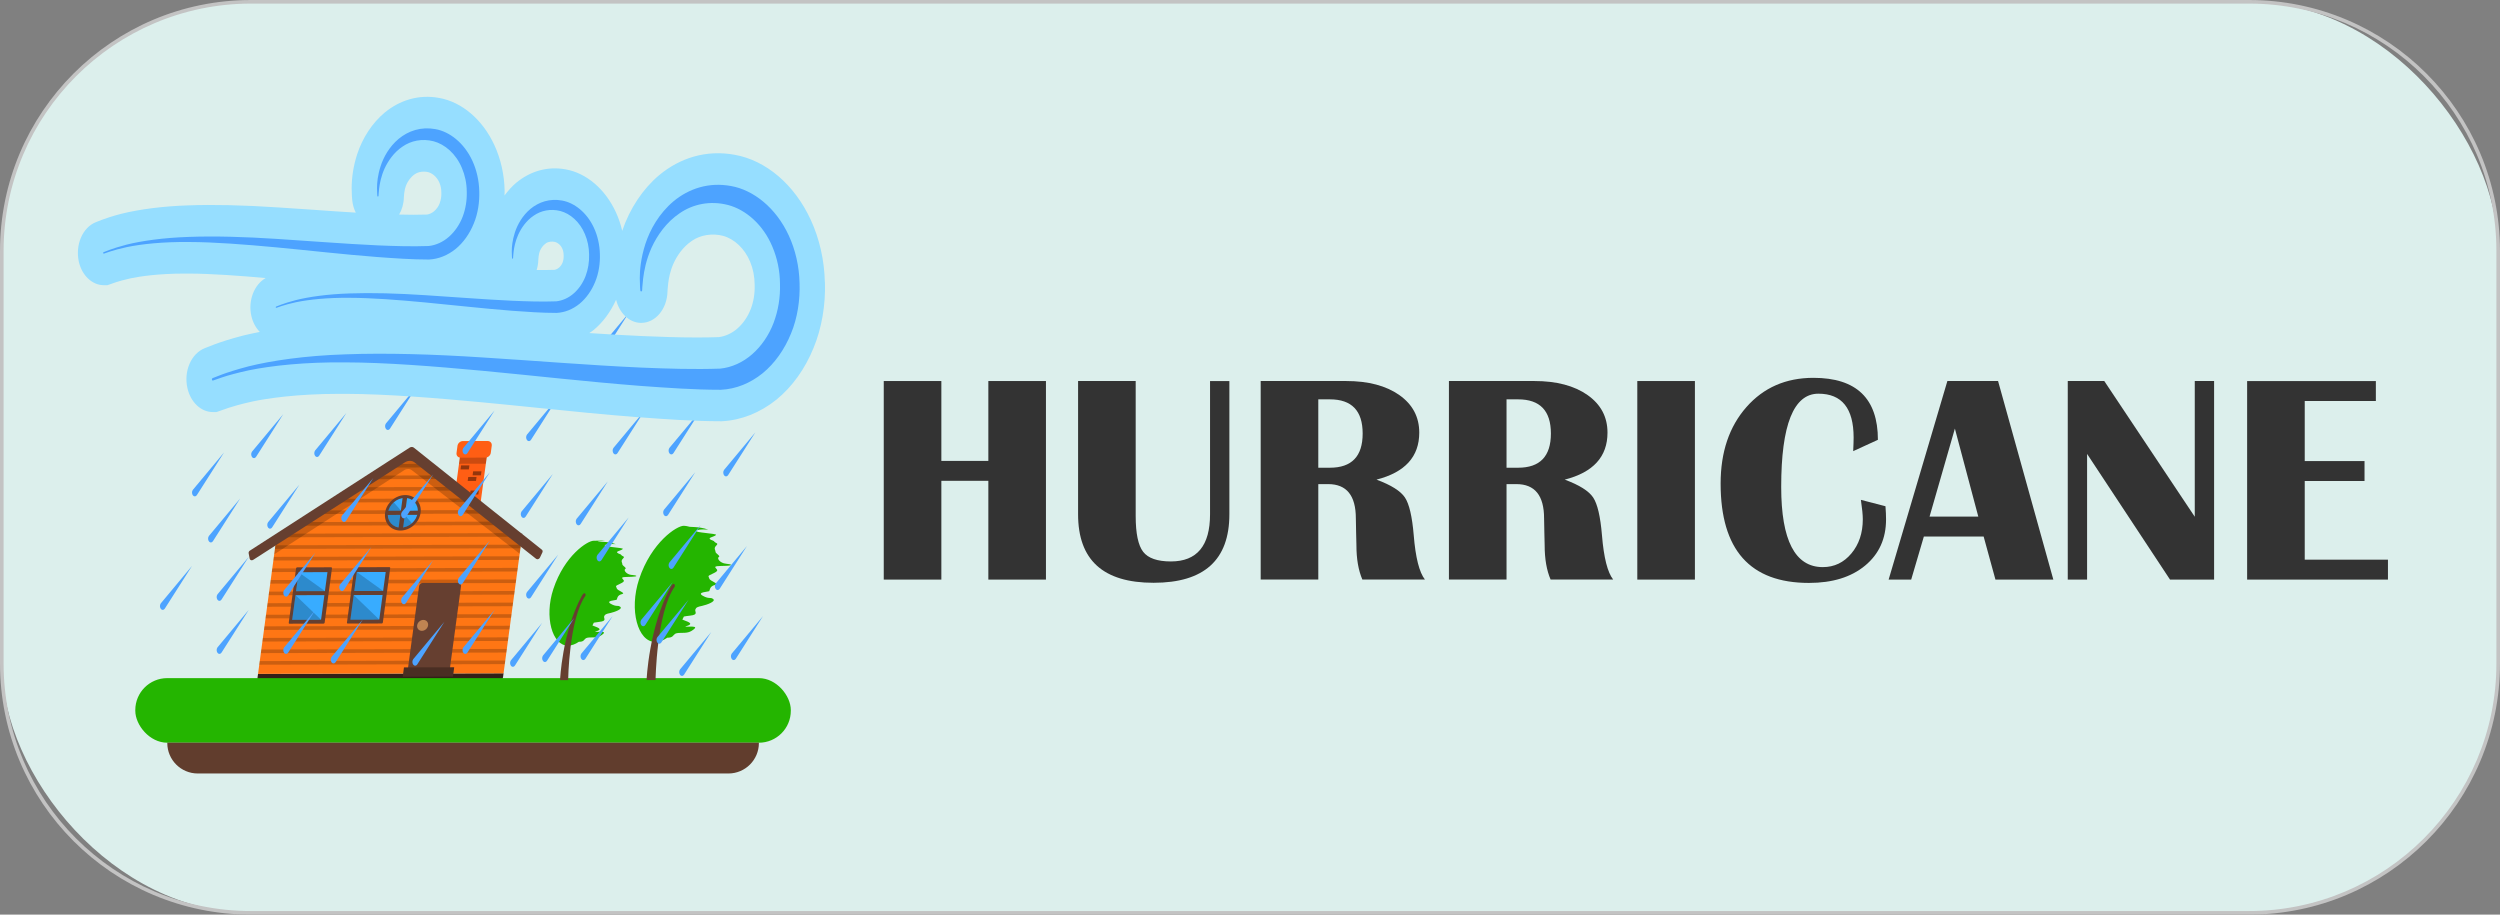<?xml version="1.0" encoding="UTF-8"?>
<svg id="Layer_2" data-name="Layer 2" xmlns="http://www.w3.org/2000/svg" viewBox="0 0 697 255">
  <rect x="0" y="0" width="697" height="255" fill="#808080" stroke="none"/>
  <defs>
    <style>
      .cls-1 {
        fill: #ff5e14;
      }

      .cls-1, .cls-2, .cls-3, .cls-4, .cls-5, .cls-6, .cls-7, .cls-8, .cls-9, .cls-10, .cls-11, .cls-12, .cls-13, .cls-14, .cls-15, .cls-16 {
        stroke-width: 0px;
      }

      .cls-2 {
        fill: #ff7614;
      }

      .cls-3 {
        fill: #24b500;
      }

      .cls-4 {
        fill: #332018;
      }

      .cls-5 {
        fill: #613d2d;
      }

      .cls-6 {
        opacity: .2;
      }

      .cls-7 {
        fill: #333;
      }

      .cls-8 {
        fill: #ccc;
      }

      .cls-9 {
        fill: #94360c;
      }

      .cls-10 {
        fill: #e9fffc;
      }

      .cls-11 {
        fill: #96deff;
      }

      .cls-12 {
        fill: #38acff;
      }

      .cls-13 {
        fill: #4da3ff;
      }

      .cls-14 {
        fill: #bf8452;
      }

      .cls-15 {
        fill: #4a2e23;
      }

      .cls-16 {
        fill: #663f30;
      }

      .cls-17 {
        opacity: .87;
      }
    </style>
  </defs>
  <g id="fire_dark" data-name="fire dark">
    <g class="cls-17">
      <rect class="cls-10" x=".5" y=".5" width="696" height="254" rx="69.5" ry="69.5"/>
      <path class="cls-8" d="m627,1c38.05,0,69,30.95,69,69v115c0,38.05-30.95,69-69,69H70C31.95,254,1,223.05,1,185v-115C1,31.95,31.95,1,70,1h557m0-1H70C31.34,0,0,31.34,0,70v115c0,38.66,31.34,70,70,70h557c38.66,0,70-31.34,70-70v-115c0-38.66-31.34-70-70-70h0Z"/>
    </g>
    <g>
      <path class="cls-7" d="m262.45,134.05v27.54h-16.06v-55.36h16.06v22.27h13.1v-22.27h16.06v55.36h-16.06v-27.54h-13.1Z"/>
      <path class="cls-7" d="m342.75,106.23v37.15c0,12.74-7.04,19.1-21.13,19.1s-21.05-6.37-21.05-19.1v-37.15h16.06v37.64c0,4.87.7,8.19,2.09,9.98s3.97,2.68,7.73,2.68c7.27,0,10.91-4.38,10.91-13.14v-37.15h5.39Z"/>
      <path class="cls-7" d="m351.48,161.59v-55.36h23.81c6.19,0,11.14,1.31,14.84,3.91,3.7,2.61,5.56,6.1,5.56,10.48,0,6.71-3.97,11.07-11.92,13.1,4.08,1.51,6.73,3.18,7.93,4.99,1.2,1.81,2.02,5.33,2.45,10.54.51,6.22,1.55,10.33,3.12,12.33h-17.44c-1.11-2.57-1.66-5.77-1.66-9.61l-.08-3.29-.08-4.14c0-6.38-2.57-9.57-7.71-9.57h-2.76v26.61h-16.06Zm16.06-31.19h3.24c6.08,0,9.13-3.18,9.13-9.53s-3.04-9.53-9.13-9.53h-3.24v19.06Z"/>
      <path class="cls-7" d="m403.96,161.59v-55.36h23.81c6.19,0,11.14,1.31,14.84,3.91,3.7,2.61,5.56,6.1,5.56,10.48,0,6.71-3.97,11.07-11.92,13.1,4.08,1.51,6.73,3.18,7.93,4.99,1.2,1.81,2.02,5.33,2.45,10.54.51,6.22,1.55,10.33,3.12,12.33h-17.44c-1.11-2.57-1.66-5.77-1.66-9.61l-.08-3.29-.08-4.14c0-6.38-2.57-9.57-7.71-9.57h-2.76v26.61h-16.06Zm16.06-31.19h3.24c6.08,0,9.13-3.18,9.13-9.53s-3.04-9.53-9.13-9.53h-3.24v19.06Z"/>
      <path class="cls-7" d="m472.54,106.23v55.36h-16.06v-55.36h16.06Z"/>
      <path class="cls-7" d="m518.82,139.36l6.85,1.78c.11,1.41.16,2.62.16,3.65,0,5.38-1.95,9.68-5.84,12.9-3.89,3.22-9.11,4.83-15.66,4.83-16.41,0-24.62-9.23-24.62-27.7,0-8.76,2.39-15.86,7.18-21.31,4.79-5.45,11.02-8.17,18.7-8.17,11.98,0,17.97,5.76,17.97,17.28l-6.89,3.16c.08-1.62.12-2.88.12-3.77,0-8.17-3.27-12.25-9.81-12.25-6.92,0-10.38,8.67-10.38,26,0,14.9,3.87,22.35,11.6,22.35,3.19,0,5.85-1.27,7.97-3.81,2.12-2.54,3.18-5.72,3.18-9.53,0-1.22-.18-3.01-.53-5.39Z"/>
      <path class="cls-7" d="m557.06,106.23l15.41,55.36h-16.14l-3.29-12h-16.67l-3.53,12h-6.29l16.38-55.36h14.11Zm-19.1,37.8h13.59l-6.53-24.54-7.06,24.54Z"/>
      <path class="cls-7" d="m617.29,106.23v55.36h-12.29l-23.12-35.04v35.04h-5.39v-55.36h10.18l25.23,37.84v-37.84h5.39Z"/>
      <path class="cls-7" d="m662.39,106.23v5.56h-19.83v16.75h16.67v5.56h-16.67v21.94h23.2v5.56h-39.26v-55.36h35.89Z"/>
    </g>
    <g>
      <g>
        <path class="cls-4" d="m137.96,190.78l-64.42.15c-1.11,0-1.89-.9-1.74-2.01l.14-1.05,68.45-.16-.14,1.05c-.15,1.11-1.17,2.01-2.28,2.02Z"/>
        <g>
          <polygon class="cls-1" points="133.12 146.58 125.63 146.59 128.41 126.07 135.89 126.05 133.12 146.58"/>
          <polygon class="cls-9" points="134.08 132.52 131.76 132.52 131.91 131.41 134.23 131.41 134.08 132.52"/>
          <polygon class="cls-9" points="132.71 134.08 130.39 134.09 130.54 132.98 132.86 132.97 132.71 134.08"/>
          <polygon class="cls-9" points="133.36 137.86 131.04 137.87 131.19 136.76 133.51 136.75 133.36 137.86"/>
          <polygon class="cls-9" points="130.72 130.86 128.4 130.87 128.55 129.76 130.87 129.75 130.72 130.86"/>
          <polygon class="cls-6" points="135.46 129.28 127.97 129.3 128.29 126.91 135.78 126.9 135.46 129.28"/>
          <path class="cls-1" d="m135.31,127.58l-6.87.02c-.74,0-1.26-.58-1.16-1.31l.27-2.01c.1-.72.78-1.31,1.52-1.31l6.87-.02c.74,0,1.26.58,1.16,1.31l-.27,2.01c-.1.72-.78,1.31-1.52,1.31Z"/>
        </g>
        <polygon class="cls-2" points="140.39 187.72 71.94 187.88 76.98 150.59 114.38 126.95 145.42 150.43 140.39 187.72"/>
        <polygon class="cls-6" points="140.73 185.16 72.28 185.32 72.42 184.31 140.87 184.15 140.73 185.16"/>
        <polygon class="cls-6" points="141.17 181.93 72.72 182.09 72.86 181.08 141.3 180.92 141.17 181.93"/>
        <polygon class="cls-6" points="141.6 178.7 73.16 178.86 73.29 177.85 141.74 177.69 141.6 178.7"/>
        <polygon class="cls-6" points="142.04 175.47 73.59 175.63 73.73 174.62 142.18 174.46 142.04 175.47"/>
        <polygon class="cls-6" points="142.48 172.24 74.03 172.4 74.16 171.39 142.61 171.23 142.48 172.24"/>
        <polygon class="cls-6" points="142.91 169.01 74.46 169.17 74.6 168.17 143.05 168 142.91 169.01"/>
        <polygon class="cls-6" points="143.35 165.78 74.9 165.95 75.04 164.94 143.49 164.77 143.35 165.78"/>
        <polygon class="cls-6" points="143.79 162.55 75.34 162.72 75.47 161.71 143.92 161.55 143.79 162.55"/>
        <polygon class="cls-6" points="144.22 159.33 75.77 159.49 75.91 158.48 144.36 158.32 144.22 159.33"/>
        <polygon class="cls-6" points="144.66 156.1 76.21 156.26 76.35 155.25 144.79 155.09 144.66 156.1"/>
        <polygon class="cls-6" points="145.09 152.87 76.65 153.03 76.78 152.02 145.23 151.86 145.09 152.87"/>
        <polygon class="cls-6" points="145.53 149.64 77.08 149.8 77.22 148.79 145.67 148.63 145.53 149.64"/>
        <polygon class="cls-6" points="139.52 146.42 83.6 146.56 83.73 145.55 139.66 145.42 139.52 146.42"/>
        <polygon class="cls-6" points="136.02 143.2 88.48 143.32 88.61 142.31 136.16 142.2 136.02 143.2"/>
        <polygon class="cls-6" points="131.21 139.99 93.93 140.08 94.07 139.07 131.34 138.98 131.21 139.99"/>
        <polygon class="cls-6" points="127.61 136.77 98.74 136.84 98.87 135.83 127.74 135.76 127.61 136.77"/>
        <polygon class="cls-6" points="123.34 133.55 104.22 133.6 104.36 132.59 123.48 132.54 123.34 133.55"/>
        <polygon class="cls-6" points="118.97 130.33 108.73 130.36 108.87 129.35 119.1 129.32 118.97 130.33"/>
        <g>
          <path class="cls-16" d="m127.78,162.51l-9.95.02c-.48,0-.93.39-.99.88l-3.16,23.38c-.07.48.27.87.76.87l9.95-.02c.48,0,.93-.39.99-.88l3.16-23.38c.07-.48-.27-.87-.76-.87Z"/>
          <polygon class="cls-15" points="126.3 188.63 112.29 188.67 112.62 186.07 126.63 186.04 126.3 188.63"/>
          <path class="cls-14" d="m119.35,174.35c-.11.84-.89,1.53-1.73,1.53-.84,0-1.43-.68-1.32-1.52.11-.84.89-1.53,1.73-1.53.84,0,1.43.68,1.32,1.52Z"/>
        </g>
        <g>
          <g>
            <path class="cls-16" d="m90.22,173.87l-9.5.02c-.14,0-.24-.11-.22-.25l2.05-15.2c.02-.14.15-.26.29-.26l9.5-.02c.14,0,.24.11.22.25l-2.05,15.2c-.02.14-.15.26-.29.26Z"/>
            <polygon class="cls-12" points="89.51 172.79 81.46 172.81 82.39 165.94 90.44 165.92 89.51 172.79"/>
            <polygon class="cls-6" points="89.51 172.79 81.46 172.81 82.39 165.94 89.51 172.79"/>
            <polygon class="cls-12" points="90.59 164.8 82.54 164.82 83.25 159.53 91.3 159.51 90.59 164.8"/>
            <polygon class="cls-6" points="90.59 164.8 82.54 164.82 83.25 159.53 90.59 164.8"/>
          </g>
          <g>
            <path class="cls-16" d="m106.44,173.83l-9.48.02c-.15,0-.25-.12-.23-.26l2.05-15.18c.02-.15.15-.27.3-.27l9.48-.02c.15,0,.25.12.23.26l-2.05,15.18c-.02.15-.16.27-.3.27Z"/>
            <polygon class="cls-12" points="105.74 172.75 97.69 172.77 98.62 165.9 106.67 165.88 105.74 172.75"/>
            <polygon class="cls-6" points="105.74 172.75 97.69 172.77 98.62 165.9 105.74 172.75"/>
            <polygon class="cls-12" points="106.82 164.76 98.77 164.78 99.49 159.49 107.54 159.47 106.82 164.76"/>
            <polygon class="cls-6" points="106.82 164.76 98.77 164.78 99.49 159.49 106.82 164.76"/>
          </g>
        </g>
        <path class="cls-6" d="m144.89,154.38l-30.09-23.3c-.57-.44-1.41-.44-2.09,0l-36.26,23.46.53-3.95,37.41-23.64,31.04,23.48-.53,3.95Z"/>
        <path class="cls-16" d="m69.69,153.5l44.51-28.7c.38-.25.85-.25,1.17,0l35.71,28.46c.21.17.27.47.14.75l-.69,1.46c-.2.42-.73.59-1.06.33l-33.88-26.87c-.74-.59-1.84-.6-2.75,0l-42.26,27.16c-.4.26-.88.09-.97-.34l-.29-1.5c-.05-.28.09-.58.35-.75Z"/>
        <path class="cls-16" d="m117.26,142.96c-.37,2.73-2.89,4.95-5.62,4.96-2.73,0-4.65-2.2-4.28-4.94s2.88-4.95,5.62-4.96c2.73,0,4.65,2.2,4.28,4.94Z"/>
        <path class="cls-12" d="m116.45,142.95c-.31,2.29-2.41,4.14-4.7,4.15-2.29,0-3.89-1.84-3.58-4.13.31-2.29,2.41-4.14,4.7-4.15,2.29,0,3.89,1.84,3.58,4.13Z"/>
        <path class="cls-6" d="m114.85,145.88c-1.84,1.62-4.46,1.63-5.86.01-1.4-1.61-1.04-4.23.79-5.85l5.06,5.84Z"/>
        <polygon class="cls-16" points="112.32 147.55 111.07 147.56 112.31 138.36 113.56 138.36 112.32 147.55"/>
        <polygon class="cls-16" points="116.58 143.54 107.89 143.56 108.04 142.4 116.74 142.38 116.58 143.54"/>
      </g>
      <g>
        <rect class="cls-3" x="37.72" y="189.06" width="182.76" height="18.01" rx="8.91" ry="8.91"/>
        <path class="cls-5" d="m203.07,215.65H55.14c-4.7,0-8.5-3.81-8.5-8.5v-.09h164.94v.09c0,4.7-3.81,8.5-8.5,8.5Z"/>
      </g>
      <g>
        <path class="cls-3" d="m176.13,160.3c-1.53-.13-2.36-1.4-1.8-1.67.55-.27-.87-.93-.83-1.34.04-.4-.55-.83.18-1.55.73-.72-.18-.49-.59-1.15-2.44-.87,0-.93.55-1.53.36-.39-5.65-.58-4.99-1.08.65-.5,3.19-.24,3.04-.27-2.54-.9-4.72-.54-5.06-.81,0,0,2.06-.14,2.05-.14-.32-.08-2.75,0-3.15,0-1.7-.03-8.14,4.08-11.25,13.44-2.59,7.8-.31,15.8,4.05,15.8,1.04,0,2.07-.39,3.06-1.07.57,0,.99-.07,1.3-.34.55-.47.42-.87,2.03-.87,1.62,0,2.4-.06,3.51-1.06,1.11-1-3.61-.13-1.94-.67s.69-.93-.83-1.5c-.12-.04-.2-.08-.29-.13.13-.25.26-.5.39-.76.4-.08.92-.16,1.56-.23,2.21-.23,1.11-1,1.32-1.54.21-.53.48-.67,1.73-.93,1.25-.27,3.5-1.12,2.77-1.71-.73-.59-.96.11-2.63-.83-1.66-.94,1.51-.98,1.64-1.18.14-.2.06-1.22,1.41-1.53,1.35-.31-1.26-.96-1.41-1.63-.15-.67-.68-.53.98-1.29,1.66-.76.84-.98.56-1.45-.28-.47.69-.4,2.63-.47,1.94-.07,1.53-.4,0-.53Z"/>
        <path class="cls-16" d="m162.23,166.08c-5.56,10.3-6.08,23.54-6.08,23.54h2.25s.22-17,4.83-23.53c.15-.49-.25-1.29-1,0Z"/>
      </g>
      <g>
        <path class="cls-3" d="m202.4,157.16c-1.69-.15-2.61-1.55-2-1.85.61-.3-.96-1.04-.92-1.48.04-.44-.61-.92.2-1.71.81-.79-.2-.54-.66-1.28-2.7-.97,0-1.03.61-1.69.4-.43-6.25-.65-5.53-1.19.72-.55,3.54-.26,3.36-.3-2.81-1-5.22-.6-5.61-.9-.01,0-.02,0-.03,0-.36-.09-.74-.16-1.19-.17-1.89-.03-9.01,4.52-12.45,14.89-2.86,8.64-.34,17.5,4.48,17.49,1.15,0,2.29-.43,3.39-1.18.63,0,1.09-.08,1.44-.37.61-.52.46-.96,2.25-.97,1.79,0,2.66-.07,3.89-1.18s-3.99-.15-2.15-.74c1.84-.59.77-1.04-.92-1.66-.13-.05-.22-.09-.32-.14.15-.27.29-.55.43-.84.45-.09,1.02-.18,1.73-.25,2.45-.25,1.23-1.11,1.46-1.7.23-.59.53-.74,1.91-1.03,1.38-.3,3.88-1.24,3.07-1.89-.81-.65-1.07.12-2.91-.92-1.84-1.05,1.67-1.09,1.82-1.31s.07-1.35,1.56-1.69-1.39-1.06-1.56-1.8c-.17-.74-.75-.59,1.09-1.43,1.84-.84.93-1.09.62-1.6s.77-.44,2.92-.52c2.15-.07,1.69-.44,0-.59Z"/>
        <path class="cls-16" d="m187.01,163.55c-6.16,11.4-6.74,26.06-6.74,26.06h2.5s.25-18.82,5.35-26.06c.17-.55-.28-1.43-1.11,0Z"/>
      </g>
      <g>
        <path class="cls-13" d="m186.67,124.83l8.68-10.41-7.59,11.91c-.28.44-.77.49-1.09.1-.32-.39-.36-1.06-.07-1.5.02-.03.05-.07.07-.1Z"/>
        <path class="cls-13" d="m171.07,124.83l8.68-10.41-7.59,11.91c-.28.44-.77.49-1.09.1-.32-.39-.36-1.06-.07-1.5.02-.03.05-.07.07-.1Z"/>
        <path class="cls-13" d="m166.6,97.69l8.68-10.41-7.59,11.91c-.28.44-.77.49-1.09.1-.32-.39-.36-1.06-.07-1.5.02-.03.05-.07.07-.1Z"/>
        <path class="cls-13" d="m146.95,121.13l8.68-10.41-7.59,11.91c-.28.44-.77.49-1.09.1s-.36-1.06-.07-1.5c.02-.03.05-.07.07-.1Z"/>
        <path class="cls-13" d="m129.22,124.83l8.68-10.41-7.59,11.91c-.28.44-.77.49-1.09.1-.32-.39-.36-1.06-.07-1.5.02-.03.05-.07.07-.1Z"/>
        <path class="cls-13" d="m107.63,118.02l8.68-10.41-7.59,11.91c-.28.44-.77.49-1.09.1-.32-.39-.36-1.06-.07-1.5.02-.03.05-.07.07-.1Z"/>
        <path class="cls-13" d="m87.89,125.55l8.68-10.41-7.59,11.91c-.28.44-.77.49-1.09.1-.32-.39-.36-1.06-.07-1.5.02-.03.05-.07.07-.1Z"/>
        <path class="cls-13" d="m70.3,125.87l8.68-10.41-7.59,11.91c-.28.44-.77.49-1.09.1-.32-.39-.36-1.06-.07-1.5.02-.03.05-.07.07-.1Z"/>
        <path class="cls-13" d="m53.8,136.53l8.68-10.41-7.59,11.91c-.28.44-.77.49-1.09.1-.32-.39-.36-1.06-.07-1.5.02-.03.05-.07.07-.1Z"/>
        <path class="cls-13" d="m58.28,149.38l8.68-10.41-7.59,11.91c-.28.44-.77.49-1.09.1-.32-.39-.36-1.06-.07-1.5.02-.03.05-.07.07-.1Z"/>
        <path class="cls-13" d="m44.86,168.18l8.68-10.41-7.59,11.91c-.28.44-.77.49-1.09.1s-.36-1.06-.07-1.5c.02-.03.05-.07.07-.1Z"/>
        <path class="cls-13" d="m60.67,165.66l8.68-10.41-7.59,11.91c-.28.44-.77.49-1.09.1-.32-.39-.36-1.06-.07-1.5.02-.03.05-.07.07-.1Z"/>
        <path class="cls-13" d="m74.78,145.54l8.68-10.41-7.59,11.91c-.28.44-.77.49-1.09.1-.32-.39-.36-1.06-.07-1.5.02-.03.05-.07.07-.1Z"/>
        <path class="cls-13" d="m95.42,143.66l8.68-10.41-7.59,11.91c-.28.44-.77.49-1.09.1-.32-.39-.36-1.06-.07-1.5.02-.03.05-.07.07-.1Z"/>
        <path class="cls-13" d="m112.1,142.67l8.68-10.41-7.59,11.91c-.28.44-.77.49-1.09.1-.32-.39-.36-1.06-.07-1.5.02-.03.05-.07.07-.1Z"/>
        <path class="cls-13" d="m127.91,142.06l8.68-10.41-7.59,11.91c-.28.44-.77.49-1.09.1-.32-.39-.36-1.06-.07-1.5.02-.03.05-.07.07-.1Z"/>
        <path class="cls-13" d="m145.46,142.54l8.68-10.41-7.59,11.91c-.28.44-.77.49-1.09.1-.32-.39-.36-1.06-.07-1.5.02-.03.05-.07.07-.1Z"/>
        <path class="cls-13" d="m160.79,144.6l8.68-10.41-7.59,11.91c-.28.44-.77.49-1.09.1-.32-.39-.36-1.06-.07-1.5.02-.03.05-.07.07-.1Z"/>
        <path class="cls-13" d="m185.16,142.06l8.68-10.41-7.59,11.91c-.28.44-.77.49-1.09.1s-.36-1.06-.07-1.5c.02-.03.05-.07.07-.1Z"/>
        <path class="cls-13" d="m166.6,154.66l8.68-10.41-7.59,11.91c-.28.44-.77.49-1.09.1s-.36-1.06-.07-1.5c.02-.03.05-.07.07-.1Z"/>
        <path class="cls-13" d="m186.67,156.77l8.68-10.41-7.59,11.91c-.28.44-.77.49-1.09.1-.32-.39-.36-1.06-.07-1.5.02-.03.05-.07.07-.1Z"/>
        <path class="cls-13" d="m199.57,162.64l8.68-10.41-7.59,11.91c-.28.44-.77.49-1.09.1s-.36-1.06-.07-1.5c.02-.03.05-.07.07-.1Z"/>
        <path class="cls-13" d="m183.3,177.61l8.68-10.41-7.59,11.91c-.28.44-.77.49-1.09.1s-.36-1.06-.07-1.5c.02-.03.05-.07.07-.1Z"/>
        <path class="cls-13" d="m201.91,130.96l8.68-10.41-7.59,11.91c-.28.44-.77.49-1.09.1-.32-.39-.36-1.06-.07-1.5.02-.03.05-.07.07-.1Z"/>
        <path class="cls-13" d="m204.05,182.17l8.68-10.41-7.59,11.91c-.28.44-.77.49-1.09.1-.32-.39-.36-1.06-.07-1.5.02-.03.05-.07.07-.1Z"/>
        <path class="cls-13" d="m178.83,172.74l8.68-10.41-7.59,11.91c-.28.44-.77.49-1.09.1-.32-.39-.36-1.06-.07-1.5.02-.03.05-.07.07-.1Z"/>
        <path class="cls-13" d="m151.42,182.72l8.68-10.41-7.59,11.91c-.28.44-.77.49-1.09.1s-.36-1.06-.07-1.5c.02-.03.05-.07.07-.1Z"/>
        <path class="cls-13" d="m146.95,165.03l8.68-10.41-7.59,11.91c-.28.44-.77.49-1.09.1-.32-.39-.36-1.06-.07-1.5.02-.03.05-.07.07-.1Z"/>
        <path class="cls-13" d="m129.22,180.45l8.68-10.41-7.59,11.91c-.28.44-.77.49-1.09.1s-.36-1.06-.07-1.5c.02-.03.05-.07.07-.1Z"/>
        <path class="cls-13" d="m127.91,161.1l8.68-10.41-7.59,11.91c-.28.44-.77.49-1.09.1-.32-.39-.36-1.06-.07-1.5.02-.03.05-.07.07-.1Z"/>
        <path class="cls-13" d="m112.1,166.6l8.68-10.41-7.59,11.91c-.28.44-.77.49-1.09.1s-.36-1.06-.07-1.5c.02-.03.05-.07.07-.1Z"/>
        <path class="cls-13" d="m94.85,162.91l8.68-10.41-7.59,11.91c-.28.44-.77.49-1.09.1-.32-.39-.36-1.06-.07-1.5.02-.03.05-.07.07-.1Z"/>
        <path class="cls-13" d="m79.25,164.49l8.68-10.41-7.59,11.91c-.28.44-.77.49-1.09.1-.32-.39-.36-1.06-.07-1.5.02-.03.05-.07.07-.1Z"/>
        <path class="cls-13" d="m60.67,180.45l8.68-10.41-7.59,11.91c-.28.44-.77.49-1.09.1s-.36-1.06-.07-1.5c.02-.03.05-.07.07-.1Z"/>
        <path class="cls-13" d="m79.25,180.45l8.68-10.41-7.59,11.91c-.28.44-.77.49-1.09.1-.32-.39-.36-1.06-.07-1.5.02-.03.05-.07.07-.1Z"/>
        <path class="cls-13" d="m92.48,183.11l8.68-10.41-7.59,11.91c-.28.44-.77.49-1.09.1-.32-.39-.36-1.06-.07-1.5.02-.03.05-.07.07-.1Z"/>
        <path class="cls-13" d="m115.24,183.74l8.68-10.41-7.59,11.91c-.28.44-.77.49-1.09.1s-.36-1.06-.07-1.5c.02-.03.05-.07.07-.1Z"/>
        <path class="cls-13" d="m142.48,184.05l8.68-10.41-7.59,11.91c-.28.44-.77.49-1.09.1s-.36-1.06-.07-1.5c.02-.03.05-.07.07-.1Z"/>
        <path class="cls-13" d="m162.12,182.17l8.68-10.41-7.59,11.91c-.28.44-.77.49-1.09.1-.32-.39-.36-1.06-.07-1.5.02-.03.05-.07.07-.1Z"/>
        <path class="cls-13" d="m189.63,186.59l8.68-10.41-7.59,11.91c-.28.44-.77.49-1.09.1-.32-.39-.36-1.06-.07-1.5.02-.03.05-.07.07-.1Z"/>
      </g>
      <g>
        <path class="cls-11" d="m229.97,78.72c-.13-6.12-1.49-12.14-3.92-17.4-4.52-9.84-12.48-16.63-21.25-18.17-3.87-.71-7.66-.54-11.38.51-3.42.99-6.63,2.69-9.58,5.12-4.62,3.87-8.28,9.39-10.36,15.58-.43-1.8-1.01-3.55-1.76-5.17-2.98-6.48-8.23-10.95-14.02-11.97-2.52-.46-5-.35-7.45.34-2.25.65-4.37,1.78-6.34,3.4-1.2,1.01-2.27,2.23-3.25,3.54,0-.46.04-.92.03-1.38-.09-4.43-1.08-8.81-2.84-12.63-3.28-7.14-9.07-12.07-15.44-13.19-2.79-.51-5.53-.39-8.22.38-2.49.72-4.82,1.96-6.98,3.74-3.42,2.87-6.13,6.99-7.65,11.63-1,3.09-1.52,6.35-1.52,9.5.02,1.8.12,2.88.17,3.36.14,1.23.48,2.37.98,3.37-3.91-.23-7.81-.51-11.62-.78-3.39-.24-6.74-.47-9.98-.67-9.7-.64-18.11-.84-25.16-.57-6.81.22-13.39,1.05-18.6,2.34-2.54.66-4.3,1.26-5.42,1.68l-1.66.65c-3.7,1.46-5.81,6.26-4.77,11.05.88,3.85,3.75,6.53,6.96,6.53h1.01s2.51-.87,2.51-.87c.62-.2,1.97-.61,4.08-1.07,2.37-.49,7.48-1.3,15.04-1.3h1.04c6.59.03,14.37.62,21.45,1.25-3.2,1.8-4.97,6.3-3.99,10.58.41,1.79,1.25,3.31,2.35,4.44-1.61.32-3.18.65-4.65,1.01-3.84,1-6.47,1.89-8.09,2.5l-2.58,1.01c-3.82,1.5-5.94,6.43-4.85,11.17.89,3.91,3.79,6.65,7.06,6.65h1.04s3.44-1.2,3.44-1.2c1.03-.34,3.28-1.02,6.74-1.78,3.83-.79,12.05-2.1,24.15-2.1h1.63c11.64.04,25.6,1.2,37.72,2.33,5.05.47,10.21,1,15.46,1.53,9.28.95,18.88,1.93,28.52,2.67h.21c7.38.55,15.02,1.1,22.75,1.11h.28c5.37-.27,10.62-2.34,15.22-6.03,4.4-3.59,7.98-8.6,10.33-14.4,2.27-5.45,3.39-12,3.18-18.3Zm-107.38-22.04c-.31.81-.84,1.58-1.52,2.18-.57.5-1.32.86-2.02.96-2.53.09-5.17.07-7.77,0,.81-1.39,1.29-3.06,1.32-4.83,0-.15.03-.57.1-1.14.07-.61.23-1.54.65-2.48.31-.68,1.02-1.94,2.31-2.81.99-.68,2.49-.88,3.74-.56.98.26,2.38,1.18,3.12,2.96.34.81.53,1.69.53,2.8.03,1.05-.12,1.98-.47,2.9Zm34.25,16.54c-.19.51-.55,1.02-1,1.41-.34.3-.82.53-1.25.6-1.62.06-3.29.06-4.97.04.28-.91.45-1.89.47-2.91,0-.13.03-.46.08-.89.06-.46.16-1.07.44-1.69.22-.47.71-1.36,1.62-1.97.64-.45,1.72-.56,2.54-.35.69.18,1.58.84,2.03,1.92.16.37.34.96.35,1.9.02.72-.08,1.32-.31,1.94Zm52.43,13.03c-.78,2.04-2.08,3.93-3.67,5.33-1.49,1.32-3.38,2.19-5.2,2.41-2.02.07-4.07.1-6.15.1-5.23,0-10.69-.2-15.33-.4-4.87-.22-9.77-.51-14.63-.83.38-.26.77-.49,1.14-.79,2.65-2.16,4.81-5.12,6.34-8.5.91,3.69,3.59,6.33,6.78,6.45h.22c4,0,7.22-3.89,7.33-8.78,0-.19.05-1.02.2-2.29.16-1.32.5-3.35,1.51-5.57.85-1.85,2.42-4.43,5.12-6.25,2.36-1.64,5.67-2.15,8.61-1.39,3.18.85,6.07,3.57,7.57,7.17.83,1.96,1.27,4.12,1.29,6.5.07,2.43-.3,4.67-1.11,6.82Z"/>
        <path class="cls-13" d="m59.23,105.44s.89-.35,2.57-1c1.68-.63,4.2-1.44,7.42-2.28,6.45-1.61,15.82-3.01,27.09-3.37,11.27-.42,24.41-.04,38.45.88,14.04.87,28.98,2.13,43.91,2.81,7.42.31,14.99.55,22.15.29,3.15-.31,6.34-1.76,8.9-4.02,2.58-2.27,4.66-5.31,5.96-8.74,1.3-3.46,1.89-7.08,1.78-10.89-.02-3.68-.79-7.19-2.1-10.29-2.6-6.26-7.46-10.37-12.35-11.67-5.01-1.3-9.85-.25-13.54,2.31-3.73,2.51-6.26,6.2-7.8,9.55-1.54,3.41-2.1,6.51-2.36,8.61-.25,2.11-.28,3.3-.28,3.3,0,.18-.13.32-.27.32-.13,0-.24-.13-.25-.29v-.03s-.12-1.14-.14-3.39c0-2.23.29-5.58,1.57-9.55,1.29-3.94,3.77-8.46,7.88-11.91,2.05-1.69,4.49-3.06,7.22-3.84,2.78-.79,5.67-.94,8.76-.38,6.15,1.08,12.51,5.96,16.13,13.84,1.8,3.9,2.89,8.53,2.99,13.26.16,4.59-.56,9.65-2.39,14.03-1.79,4.41-4.52,8.31-7.93,11.09-3.43,2.76-7.4,4.39-11.61,4.59-7.59,0-14.99-.55-22.52-1.09-14.99-1.16-29.91-2.89-43.89-4.2-13.98-1.3-27.04-2.31-38.24-2.35-11.2-.11-20.51.89-26.95,2.21-3.22.7-5.71,1.39-7.4,1.95-1.69.58-2.59.9-2.59.9-.14.05-.29-.05-.32-.23-.04-.17.04-.35.17-.4Z"/>
        <path class="cls-13" d="m76.96,85.48s.49-.19,1.42-.55c.93-.35,2.32-.8,4.09-1.26,3.56-.89,8.72-1.66,14.94-1.86,6.21-.23,13.47-.02,21.21.49,7.74.48,15.99,1.17,24.22,1.55,4.1.17,8.27.31,12.22.16,1.74-.17,3.5-.97,4.91-2.22,1.42-1.25,2.57-2.93,3.29-4.82.72-1.91,1.04-3.91.98-6.01-.01-2.03-.44-3.97-1.16-5.68-1.43-3.45-4.12-5.72-6.81-6.44-2.76-.72-5.43-.14-7.47,1.28-2.06,1.38-3.45,3.42-4.3,5.27-.85,1.88-1.16,3.59-1.3,4.75-.14,1.16-.15,1.82-.15,1.82,0,.1-.07.18-.15.17-.07,0-.13-.07-.14-.16v-.02s-.07-.63-.08-1.87c0-1.23.16-3.08.87-5.27.71-2.17,2.08-4.67,4.34-6.57,1.13-.93,2.48-1.69,3.98-2.12,1.53-.43,3.13-.52,4.83-.21,3.39.6,6.9,3.28,8.9,7.63,1,2.15,1.59,4.71,1.65,7.31.09,2.53-.31,5.32-1.32,7.74-.98,2.43-2.5,4.58-4.37,6.12-1.89,1.52-4.08,2.42-6.4,2.53-4.18,0-8.27-.3-12.42-.6-8.27-.64-16.49-1.6-24.21-2.32-7.71-.72-14.91-1.28-21.09-1.29-6.18-.06-11.31.49-14.87,1.22-1.77.39-3.15.77-4.08,1.08-.93.32-1.43.49-1.43.49-.08.03-.16-.03-.18-.13-.02-.09.02-.19.1-.22Z"/>
        <path class="cls-13" d="m28.88,70.31s.57-.22,1.64-.64c1.08-.4,2.69-.92,4.75-1.46,4.13-1.03,10.12-1.92,17.33-2.16,7.21-.27,15.62-.03,24.61.56,8.98.56,18.55,1.36,28.1,1.8,4.75.2,9.6.35,14.17.18,2.02-.2,4.06-1.13,5.69-2.58,1.65-1.45,2.98-3.4,3.82-5.59.83-2.21,1.21-4.53,1.14-6.97-.01-2.36-.5-4.6-1.34-6.59-1.66-4-4.77-6.64-7.9-7.47-3.21-.83-6.3-.16-8.67,1.48-2.39,1.6-4,3.96-5,6.11-.98,2.18-1.34,4.16-1.51,5.51-.16,1.35-.18,2.11-.18,2.11,0,.12-.08.21-.17.2-.08,0-.15-.08-.16-.18v-.02s-.08-.73-.09-2.17c0-1.43.18-3.57,1.01-6.11.82-2.52,2.41-5.42,5.04-7.62,1.31-1.08,2.87-1.96,4.62-2.46,1.78-.5,3.63-.6,5.61-.24,3.93.69,8,3.81,10.32,8.85,1.15,2.5,1.85,5.46,1.91,8.49.1,2.94-.36,6.18-1.53,8.98-1.14,2.83-2.9,5.32-5.07,7.1-2.2,1.76-4.74,2.81-7.43,2.94-4.85,0-9.59-.35-14.41-.7-9.6-.74-19.14-1.85-28.09-2.69-8.95-.83-17.3-1.48-24.47-1.5-7.17-.07-13.13.57-17.25,1.42-2.06.45-3.65.89-4.74,1.25-1.08.37-1.66.57-1.66.57-.09.03-.18-.03-.21-.15-.02-.11.03-.22.11-.26Z"/>
      </g>
    </g>
  </g>
</svg>